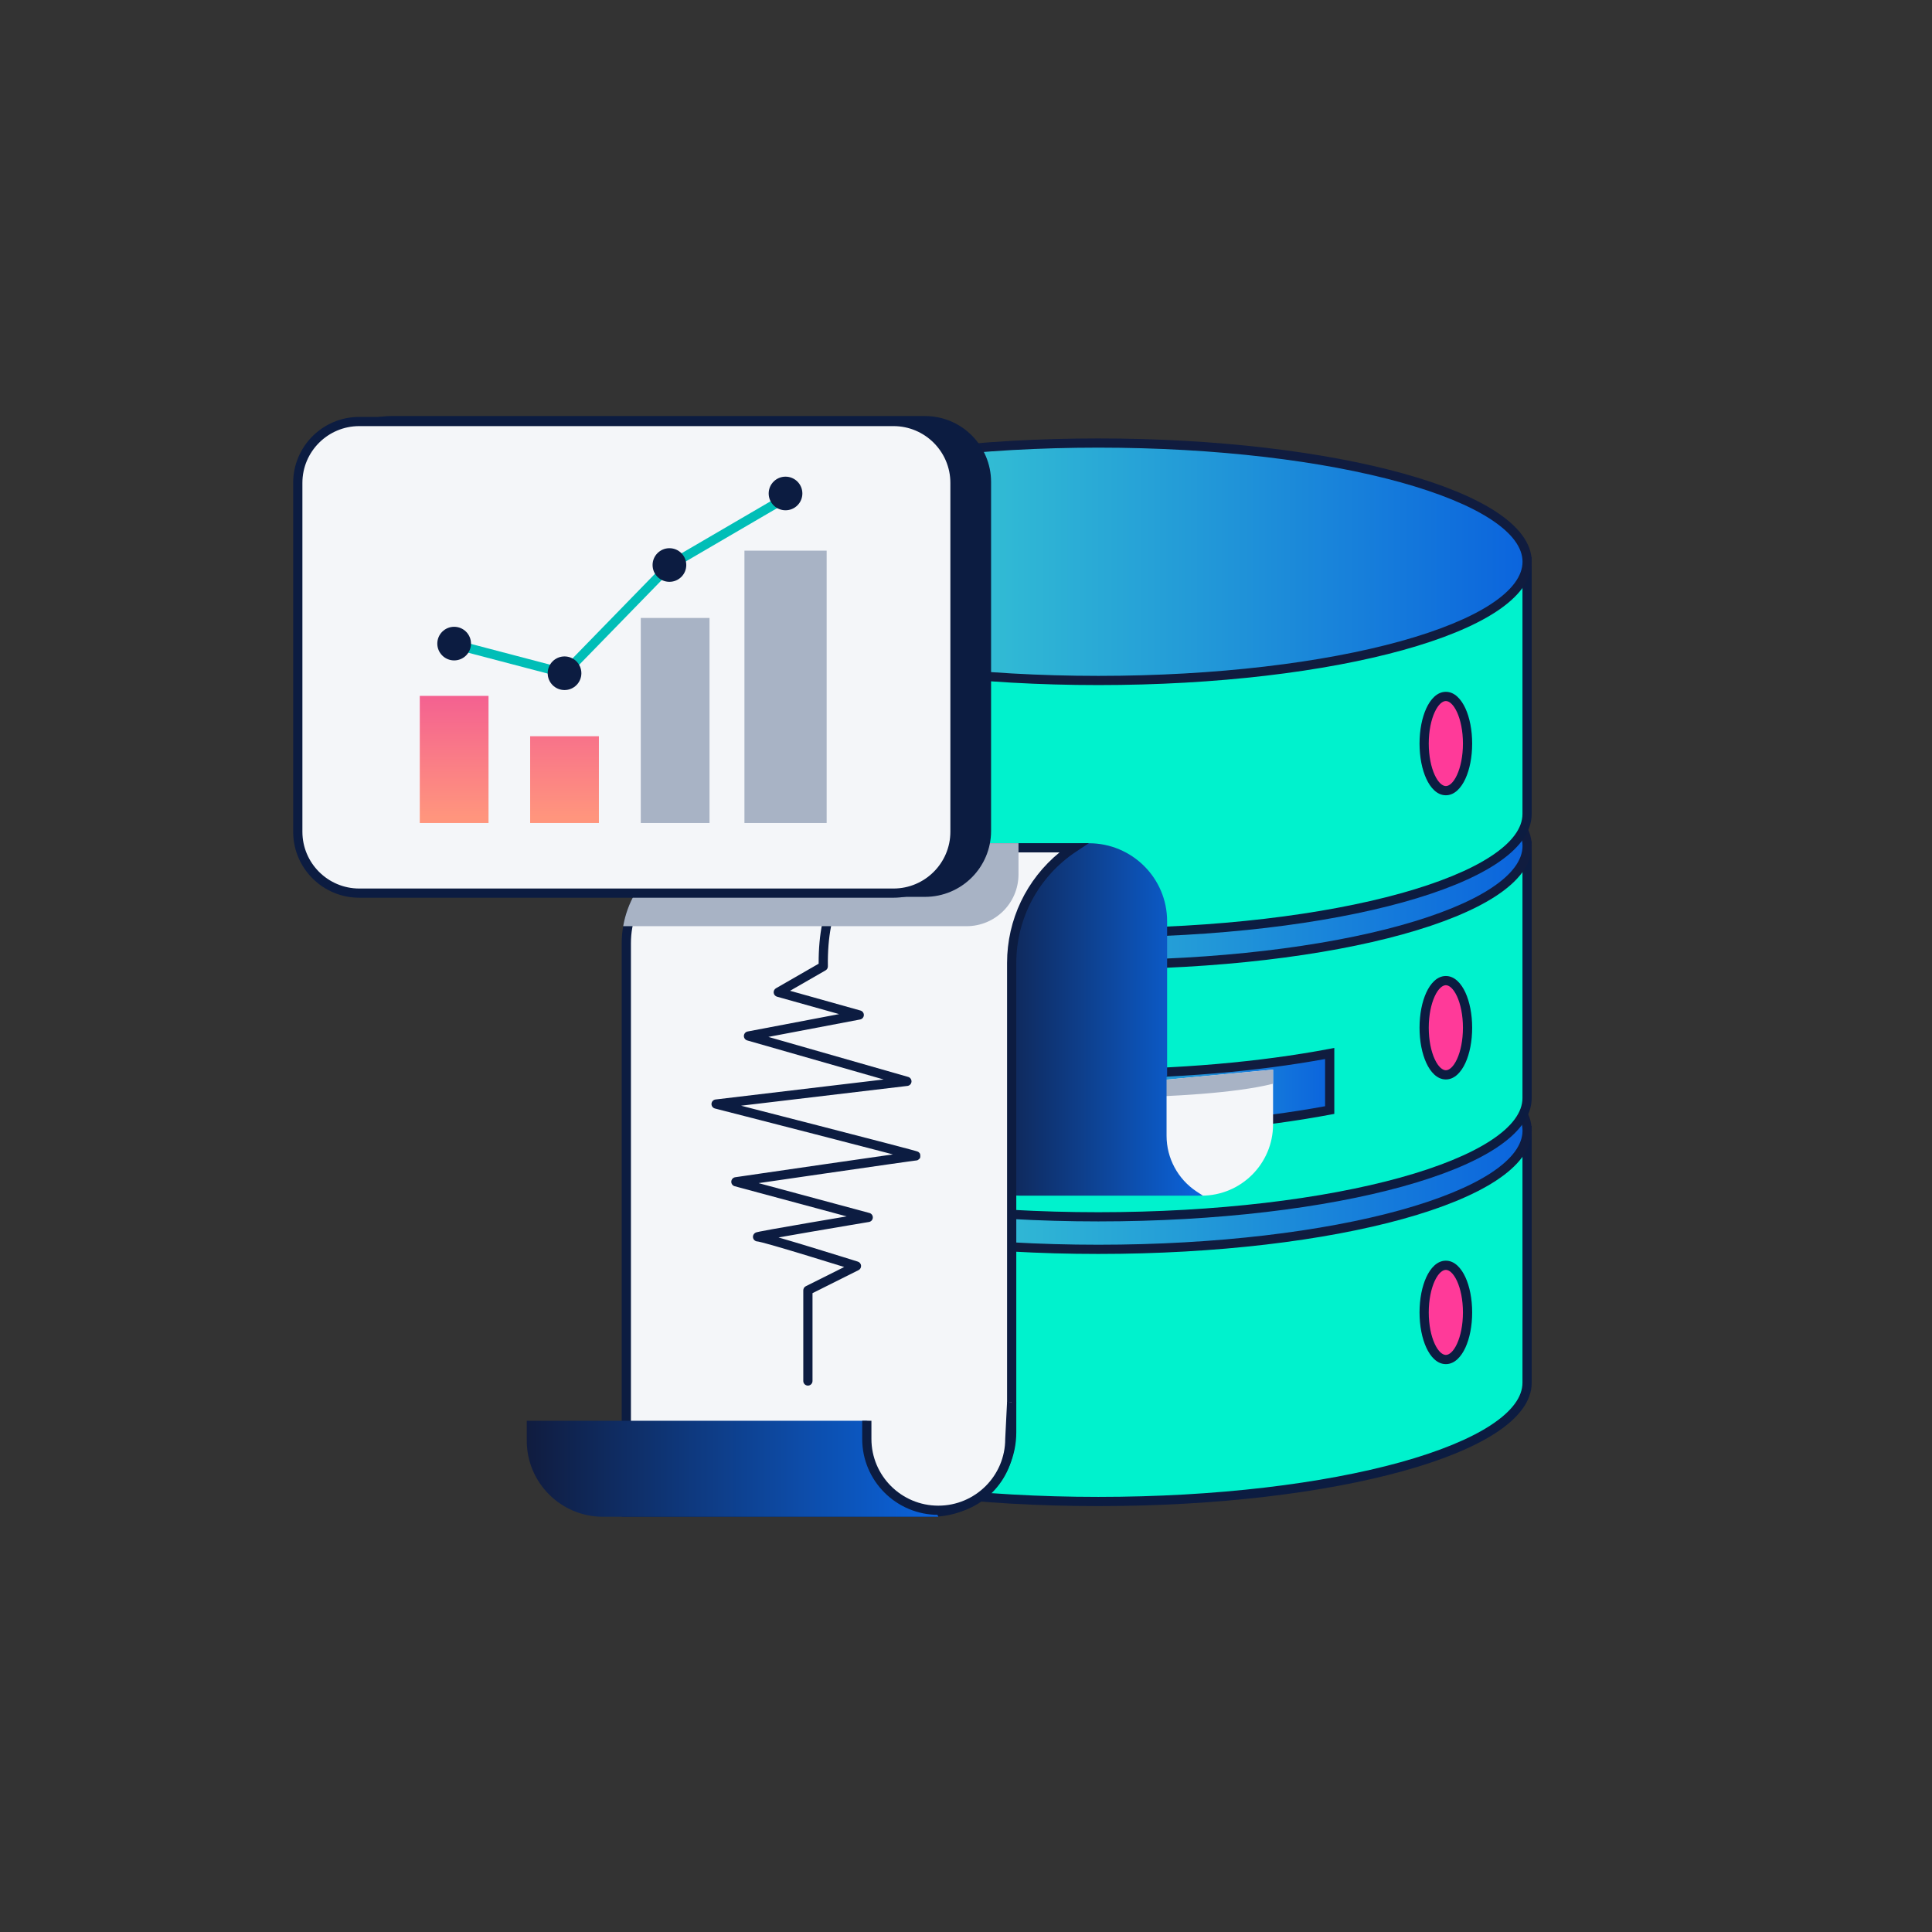 <svg width="345" height="345" viewBox="0 0 345 345" fill="none" xmlns="http://www.w3.org/2000/svg">
<rect x="0" y="0" width="345" height="345" fill="#333333" stroke="none"/>
<path d="M272.693 201.885V246.924C272.693 258.625 238.423 268.124 196.128 268.124C153.832 268.124 119.562 258.625 119.562 246.924V201.885H272.682H272.693Z" fill="#00F2CD"/>
<path d="M271.869 202.707H120.386V246.925C120.386 249.421 122.223 251.994 126.029 254.486C129.802 256.955 135.316 259.212 142.204 261.12C155.968 264.932 175.033 267.302 196.128 267.302C217.223 267.302 236.287 264.932 250.051 261.12C256.939 259.212 262.453 256.955 266.226 254.486C270.032 251.994 271.869 249.421 271.869 246.925V202.707ZM273.516 246.925C273.516 250.278 271.069 253.281 267.128 255.86C263.154 258.462 257.457 260.774 250.491 262.704C236.547 266.566 217.328 268.945 196.128 268.945C174.928 268.945 155.709 266.566 141.764 262.704C134.798 260.774 129.101 258.462 125.127 255.86C121.186 253.281 118.739 250.278 118.739 246.925V201.063H273.516V246.925Z" fill="#0C1C41"/>
<path d="M196.139 223.095C238.424 223.095 272.704 213.604 272.704 201.896C272.704 190.188 238.424 180.697 196.139 180.697C153.853 180.697 119.573 190.188 119.573 201.896C119.573 213.604 153.853 223.095 196.139 223.095Z" fill="url(#paint0_linear_919_17559)"/>
<path d="M271.88 201.896C271.88 199.397 270.042 196.823 266.235 194.331C262.462 191.861 256.946 189.605 250.058 187.698C236.292 183.887 217.229 181.518 196.139 181.518C175.049 181.518 155.984 183.887 142.219 187.698C135.331 189.605 129.816 191.861 126.042 194.331C122.235 196.824 120.397 199.397 120.397 201.896C120.397 204.394 122.235 206.968 126.042 209.461C129.816 211.931 135.331 214.187 142.219 216.094C155.984 219.906 175.049 222.274 196.139 222.274C217.229 222.274 236.292 219.906 250.058 216.094C256.946 214.187 262.462 211.931 266.235 209.461C270.042 206.969 271.88 204.394 271.88 201.896ZM273.527 201.896C273.527 205.251 271.08 208.254 267.138 210.835C263.163 213.437 257.465 215.749 250.498 217.678C236.553 221.539 217.334 223.917 196.139 223.917C174.944 223.917 155.724 221.539 141.778 217.678C134.811 215.749 129.114 213.437 125.139 210.835C121.197 208.254 118.75 205.251 118.75 201.896C118.75 198.54 121.197 195.538 125.139 192.958C129.114 190.355 134.811 188.042 141.778 186.113C155.724 182.252 174.944 179.875 196.139 179.875C217.334 179.875 236.553 182.252 250.498 186.113C257.465 188.042 263.163 190.355 267.138 192.958C271.079 195.538 273.527 198.54 273.527 201.896Z" fill="#101C3F"/>
<path d="M258.188 242.772C260.328 242.772 262.064 239.005 262.064 234.358C262.064 229.711 260.328 225.944 258.188 225.944C256.047 225.944 254.312 229.711 254.312 234.358C254.312 239.005 256.047 242.772 258.188 242.772Z" fill="#FF3A99"/>
<path d="M261.24 234.358C261.24 232.125 260.822 230.144 260.18 228.751C259.506 227.288 258.742 226.766 258.188 226.766C257.634 226.766 256.87 227.288 256.196 228.751C255.554 230.144 255.135 232.125 255.135 234.358C255.135 236.59 255.554 238.572 256.196 239.964C256.87 241.427 257.634 241.951 258.188 241.951C258.742 241.951 259.506 241.427 260.18 239.964C260.822 238.572 261.24 236.59 261.24 234.358ZM262.887 234.358C262.887 236.772 262.439 238.998 261.677 240.651C260.949 242.233 259.775 243.594 258.188 243.594C256.601 243.594 255.427 242.233 254.699 240.651C253.937 238.998 253.488 236.772 253.488 234.358C253.488 231.944 253.937 229.718 254.699 228.066C255.427 226.484 256.601 225.122 258.188 225.122C259.775 225.122 260.949 226.484 261.677 228.066C262.438 229.718 262.887 231.944 262.887 234.358Z" fill="#0C1C41"/>
<path d="M272.693 151.05V196.089C272.693 207.79 238.423 217.289 196.128 217.289C153.832 217.289 119.562 207.79 119.562 196.089V151.05H272.682H272.693Z" fill="#00F2CD"/>
<path d="M271.869 151.872H120.386V196.09C120.386 198.586 122.223 201.159 126.029 203.651C129.802 206.12 135.316 208.377 142.204 210.285C155.968 214.097 175.033 216.467 196.128 216.467C217.223 216.467 236.287 214.097 250.051 210.285C256.939 208.377 262.453 206.12 266.226 203.651C270.032 201.159 271.869 198.586 271.869 196.09V151.872ZM273.516 196.09C273.516 199.443 271.069 202.446 267.128 205.025C263.154 207.627 257.457 209.939 250.491 211.868C236.547 215.731 217.328 218.11 196.128 218.11C174.928 218.11 155.709 215.731 141.764 211.868C134.798 209.939 129.101 207.627 125.127 205.025C121.186 202.446 118.739 199.443 118.739 196.09V150.228H273.516V196.09Z" fill="#0C1C41"/>
<path d="M237.446 188.124V198.226C225.192 200.537 210.391 201.885 194.448 201.885C183.292 201.885 172.685 201.217 163.121 200.033V189.932C172.685 191.115 183.292 191.784 194.448 191.784C210.391 191.784 225.192 190.436 237.446 188.124Z" fill="url(#paint1_linear_919_17559)"/>
<path d="M238.27 198.907L237.599 199.033C225.287 201.356 210.434 202.706 194.448 202.706C183.26 202.706 172.618 202.036 163.019 200.849L162.297 200.76V189.002L163.223 189.116C172.751 190.295 183.324 190.962 194.448 190.962C210.347 190.962 225.097 189.617 237.293 187.317L238.27 187.133V198.907ZM236.623 189.112C224.506 191.323 210.014 192.605 194.448 192.605C183.618 192.605 173.3 191.975 163.944 190.858V199.304C173.284 200.428 183.604 201.063 194.448 201.063C210.058 201.063 224.558 199.764 236.623 197.539V189.112Z" fill="#101C3F"/>
<path d="M196.139 172.26C238.424 172.26 272.704 162.769 272.704 151.061C272.704 139.353 238.424 129.862 196.139 129.862C153.853 129.862 119.573 139.353 119.573 151.061C119.573 162.769 153.853 172.26 196.139 172.26Z" fill="url(#paint2_linear_919_17559)"/>
<path d="M271.88 151.061C271.88 148.562 270.042 145.988 266.235 143.496C262.462 141.026 256.946 138.77 250.058 136.863C236.292 133.052 217.229 130.683 196.139 130.683C175.049 130.683 155.984 133.052 142.219 136.863C135.331 138.77 129.816 141.026 126.042 143.496C122.235 145.989 120.397 148.562 120.397 151.061C120.397 153.559 122.235 156.133 126.042 158.626C129.816 161.096 135.331 163.352 142.219 165.259C155.984 169.071 175.049 171.439 196.139 171.439C217.229 171.439 236.292 169.071 250.058 165.259C256.946 163.352 262.462 161.096 266.235 158.626C270.042 156.134 271.88 153.559 271.88 151.061ZM273.527 151.061C273.527 154.416 271.08 157.419 267.138 160C263.163 162.602 257.465 164.914 250.498 166.843C236.553 170.704 217.334 173.082 196.139 173.082C174.944 173.082 155.724 170.704 141.778 166.843C134.811 164.914 129.114 162.602 125.139 160C121.197 157.419 118.75 154.416 118.75 151.061C118.75 147.705 121.197 144.703 125.139 142.123C129.114 139.52 134.811 137.207 141.778 135.278C155.724 131.417 174.944 129.04 196.139 129.04C217.334 129.04 236.553 131.417 250.498 135.278C257.465 137.207 263.163 139.52 267.138 142.123C271.079 144.703 273.527 147.705 273.527 151.061Z" fill="#101C3F"/>
<path d="M258.188 191.937C260.328 191.937 262.064 188.17 262.064 183.523C262.064 178.876 260.328 175.109 258.188 175.109C256.047 175.109 254.312 178.876 254.312 183.523C254.312 188.17 256.047 191.937 258.188 191.937Z" fill="#FF3A99"/>
<path d="M261.24 183.523C261.24 181.29 260.822 179.309 260.18 177.916C259.506 176.453 258.742 175.931 258.188 175.931C257.634 175.931 256.87 176.453 256.196 177.916C255.554 179.309 255.135 181.29 255.135 183.523C255.135 185.755 255.554 187.737 256.196 189.129C256.87 190.592 257.634 191.116 258.188 191.116C258.742 191.116 259.506 190.592 260.18 189.129C260.822 187.737 261.24 185.755 261.24 183.523ZM262.887 183.523C262.887 185.937 262.439 188.163 261.677 189.816C260.949 191.398 259.775 192.759 258.188 192.759C256.601 192.759 255.427 191.398 254.699 189.816C253.937 188.163 253.488 185.937 253.488 183.523C253.488 181.109 253.937 178.883 254.699 177.231C255.427 175.649 256.601 174.287 258.188 174.287C259.775 174.287 260.949 175.649 261.677 177.231C262.438 178.883 262.887 181.109 262.887 183.523Z" fill="#0C1C41"/>
<path d="M272.693 100.314V145.353C272.693 157.054 238.423 166.553 196.128 166.553C153.832 166.553 119.562 157.054 119.562 145.353V100.314H272.682H272.693Z" fill="#00F2CD"/>
<path d="M271.869 101.136H120.386V145.353C120.386 147.85 122.223 150.423 126.029 152.914C129.802 155.384 135.316 157.641 142.204 159.549C155.968 163.361 175.033 165.731 196.128 165.731C217.223 165.731 236.287 163.361 250.051 159.549C256.939 157.641 262.453 155.384 266.226 152.914C270.032 150.423 271.869 147.85 271.869 145.353V101.136ZM273.516 145.353C273.516 148.707 271.069 151.71 267.128 154.289C263.154 156.891 257.457 159.203 250.491 161.132C236.547 164.995 217.328 167.374 196.128 167.374C174.928 167.374 155.709 164.995 141.764 161.132C134.798 159.203 129.101 156.891 125.127 154.289C121.186 151.71 118.739 148.707 118.739 145.353V99.492H273.516V145.353Z" fill="#0C1C41"/>
<path d="M196.139 121.513C238.424 121.513 272.704 112.022 272.704 100.314C272.704 88.606 238.424 79.114 196.139 79.114C153.853 79.114 119.573 88.606 119.573 100.314C119.573 112.022 153.853 121.513 196.139 121.513Z" fill="url(#paint3_linear_919_17559)"/>
<path d="M271.88 100.313C271.88 97.815 270.042 95.241 266.235 92.749C262.462 90.279 256.946 88.023 250.058 86.116C236.292 82.305 217.229 79.936 196.139 79.936C175.049 79.936 155.984 82.305 142.219 86.116C135.331 88.023 129.816 90.279 126.042 92.749C122.235 95.242 120.397 97.815 120.397 100.313C120.397 102.812 122.235 105.386 126.042 107.879C129.816 110.349 135.331 112.605 142.219 114.512C155.984 118.324 175.049 120.692 196.139 120.692C217.229 120.692 236.292 118.323 250.058 114.512C256.946 112.605 262.462 110.349 266.235 107.879C270.042 105.386 271.88 102.812 271.88 100.313ZM273.527 100.313C273.527 103.669 271.08 106.672 267.138 109.252C263.163 111.855 257.465 114.167 250.498 116.096C236.553 119.957 217.334 122.335 196.139 122.335C174.944 122.335 155.724 119.957 141.778 116.096C134.811 114.167 129.114 111.855 125.139 109.252C121.197 106.672 118.75 103.669 118.75 100.313C118.75 96.958 121.197 93.956 125.139 91.376C129.114 88.773 134.811 86.46 141.778 84.531C155.724 80.67 174.944 78.293 196.139 78.293C217.334 78.293 236.553 80.67 250.498 84.531C257.465 86.46 263.163 88.773 267.138 91.376C271.079 93.956 273.527 96.958 273.527 100.313Z" fill="#101C3F"/>
<path d="M258.188 141.19C260.328 141.19 262.064 137.423 262.064 132.776C262.064 128.129 260.328 124.362 258.188 124.362C256.047 124.362 254.312 128.129 254.312 132.776C254.312 137.423 256.047 141.19 258.188 141.19Z" fill="#FF3A99"/>
<path d="M261.24 132.776C261.24 130.543 260.822 128.562 260.18 127.169C259.506 125.706 258.742 125.184 258.188 125.184C257.634 125.184 256.87 125.706 256.196 127.169C255.554 128.562 255.135 130.543 255.135 132.776C255.135 135.008 255.554 136.989 256.196 138.382C256.87 139.845 257.634 140.369 258.188 140.369C258.742 140.368 259.506 139.845 260.18 138.382C260.822 136.989 261.24 135.008 261.24 132.776ZM262.887 132.776C262.887 135.19 262.439 137.416 261.677 139.069C260.949 140.651 259.775 142.012 258.188 142.012C256.601 142.012 255.427 140.651 254.699 139.069C253.937 137.416 253.488 135.19 253.488 132.776C253.488 130.362 253.937 128.136 254.699 126.483C255.427 124.902 256.601 123.54 258.188 123.54C259.775 123.54 260.949 124.902 261.677 126.483C262.438 128.136 262.887 130.362 262.887 132.776Z" fill="#0C1C41"/>
<path d="M227.333 191.006V200.768C227.333 207.801 221.624 213.509 214.574 213.509C207.525 213.509 201.804 207.801 201.804 200.768V193.405L227.333 191.006Z" fill="#F4F6F9"/>
<path d="M227.333 191.006V193.526C220.328 195.29 208.403 195.805 201.804 195.958V193.405L227.333 191.006Z" fill="#A8B3C5"/>
<path d="M214.805 213.509H182.04C177.099 213.509 173.091 209.51 173.091 204.58V175.372H180.492V164.504C180.492 156.813 186.739 150.579 194.447 150.579C202.156 150.579 208.414 156.813 208.414 164.504V192.178H208.315V202.816C208.315 206.815 210.325 210.551 213.663 212.764L214.805 213.509Z" fill="url(#paint4_linear_919_17559)"/>
<path d="M111.843 270.03V168.437C111.843 167.44 111.931 166.465 112.096 165.534C113.512 157.339 120.584 151.39 128.929 151.39H191.713C184.796 155.969 180.656 163.66 180.656 171.954V255.788C180.656 263.643 174.244 270.03 166.371 270.03H111.843Z" fill="#F4F6F9"/>
<path d="M189.21 152.211C183.303 157.032 179.833 164.241 179.833 171.954V255.788C179.833 263.183 173.794 269.208 166.371 269.208H112.667V168.437C112.667 167.495 112.744 166.564 112.908 165.665C114.248 157.865 120.99 152.211 128.929 152.211H189.21ZM194.448 150.568H128.929C120.079 150.568 112.733 156.977 111.283 165.391C111.108 166.377 111.02 167.396 111.02 168.437V270.852H166.371C174.716 270.852 181.48 264.114 181.48 255.788V171.954C181.48 163.956 185.499 156.484 192.175 152.069L194.448 150.568Z" fill="#0C1C41"/>
<path d="M160.156 253.706H94.066V257.267C94.066 264.771 100.16 270.852 107.682 270.852H167.557L160.156 253.706Z" fill="url(#paint5_linear_919_17559)"/>
<path d="M180.656 250.386L180.327 256.949C180.327 263.982 174.606 269.69 167.557 269.69C160.508 269.69 154.787 263.982 154.787 256.949V253.706" fill="#F4F6F9"/>
<path d="M181.478 250.427L181.149 256.974C181.136 264.45 175.053 270.512 167.557 270.512C160.053 270.512 153.964 264.436 153.964 256.949V253.706H155.611V256.949C155.611 263.529 160.963 268.869 167.557 268.869C174.151 268.869 179.503 263.529 179.503 256.949V256.929L179.833 250.346L181.478 250.427Z" fill="#0C1C41"/>
<path d="M143.444 246.607V230.414C143.444 230.103 143.62 229.818 143.899 229.679L150.751 226.251C150.544 226.187 150.325 226.118 150.093 226.047C148.525 225.559 146.424 224.91 144.29 224.26C142.155 223.61 139.99 222.96 138.295 222.474C137.447 222.231 136.721 222.03 136.177 221.891C135.905 221.821 135.684 221.768 135.521 221.734C135.328 221.693 135.285 221.693 135.319 221.693C135.309 221.693 135.194 221.696 135.069 221.662C135.03 221.652 134.953 221.627 134.866 221.576C134.787 221.53 134.612 221.411 134.516 221.173C134.405 220.898 134.466 220.642 134.552 220.48C134.625 220.341 134.72 220.258 134.762 220.224C134.848 220.154 134.929 220.118 134.952 220.108C134.986 220.092 135.018 220.08 135.037 220.073C135.078 220.059 135.117 220.048 135.149 220.039C135.272 220.006 135.464 219.964 135.696 219.917C136.172 219.82 136.904 219.683 137.804 219.52C139.607 219.194 142.109 218.759 144.641 218.325C146.969 217.926 149.325 217.527 151.191 217.212L131.195 211.826C130.819 211.725 130.565 211.373 130.588 210.984C130.612 210.596 130.905 210.277 131.291 210.221L131.292 210.219C131.293 210.219 131.295 210.22 131.296 210.219C131.3 210.219 131.307 210.217 131.314 210.216C131.33 210.214 131.352 210.211 131.382 210.207C131.442 210.198 131.531 210.185 131.647 210.168C131.879 210.134 132.219 210.085 132.653 210.022C133.52 209.895 134.759 209.714 136.247 209.497C139.223 209.064 143.197 208.486 147.185 207.908C151.174 207.331 155.178 206.752 158.216 206.319C158.646 206.257 159.057 206.199 159.446 206.144C158.988 206.024 158.499 205.893 157.98 205.758C154.659 204.89 150.183 203.733 145.693 202.576C141.202 201.419 136.696 200.262 133.313 199.394C131.622 198.96 130.21 198.599 129.222 198.346C128.729 198.219 128.341 198.119 128.076 198.051C127.944 198.018 127.842 197.992 127.774 197.974C127.74 197.966 127.714 197.96 127.697 197.955C127.688 197.953 127.681 197.951 127.676 197.95C127.674 197.949 127.673 197.949 127.672 197.949L127.671 197.948C127.287 197.849 127.027 197.493 127.053 197.098C127.079 196.704 127.383 196.383 127.777 196.336L157.793 192.764L133.434 185.791C133.068 185.687 132.821 185.345 132.838 184.964C132.856 184.584 133.133 184.266 133.507 184.195L149.842 181.089L138.753 177.981C138.434 177.892 138.2 177.621 138.159 177.293C138.118 176.965 138.277 176.644 138.564 176.479L146.187 172.092C146.138 161.21 149.986 155.856 154.076 153.285C156.122 151.998 158.175 151.444 159.711 151.21C160.48 151.093 161.125 151.056 161.582 151.049C161.81 151.045 161.992 151.048 162.12 151.053C162.184 151.055 162.234 151.057 162.27 151.059C162.288 151.06 162.303 151.062 162.313 151.063C162.318 151.063 162.323 151.063 162.326 151.064H162.332C162.333 151.064 162.331 151.083 162.277 151.735L162.332 151.064C162.786 151.102 163.123 151.499 163.085 151.952C163.05 152.376 162.697 152.698 162.28 152.705L162.196 152.702H162.194C162.19 152.701 162.181 152.7 162.169 152.699C162.146 152.698 162.109 152.697 162.059 152.695C161.959 152.691 161.806 152.688 161.61 152.691C161.216 152.698 160.646 152.731 159.959 152.835C158.584 153.044 156.762 153.538 154.954 154.674C151.397 156.91 147.675 161.777 147.836 172.555C147.841 172.853 147.683 173.13 147.424 173.279L141.08 176.927L153.659 180.454C154.027 180.557 154.276 180.899 154.259 181.28C154.243 181.661 153.965 181.98 153.59 182.051L137.212 185.163L162.173 192.308C162.549 192.416 162.798 192.774 162.767 193.164C162.735 193.554 162.433 193.868 162.044 193.914L132.34 197.448C132.775 197.56 133.238 197.679 133.724 197.803C137.107 198.671 141.613 199.828 146.104 200.985C150.596 202.142 155.073 203.3 158.397 204.168C160.059 204.602 161.434 204.965 162.38 205.219C162.851 205.345 163.22 205.446 163.465 205.515C163.585 205.549 163.685 205.579 163.754 205.602C163.779 205.61 163.835 205.628 163.889 205.652C163.904 205.659 163.939 205.673 163.979 205.697C164 205.709 164.048 205.742 164.076 205.763C164.118 205.799 164.22 205.911 164.273 205.99C164.345 206.147 164.375 206.557 164.296 206.787C164.186 206.948 163.948 207.136 163.847 207.181C163.697 207.235 163.566 207.231 163.56 207.231C163.606 207.231 163.622 207.227 163.523 207.239C163.454 207.247 163.355 207.259 163.227 207.276C162.971 207.31 162.609 207.36 162.153 207.423C161.243 207.549 159.968 207.729 158.45 207.946C155.414 208.379 151.411 208.957 147.422 209.535C143.434 210.113 139.461 210.69 136.485 211.124C136.129 211.175 135.786 211.225 135.46 211.272L155.254 216.605C155.628 216.705 155.881 217.052 155.862 217.438C155.843 217.824 155.558 218.144 155.176 218.208C155.175 218.209 155.173 218.209 155.172 218.209C155.169 218.21 155.166 218.211 155.161 218.212L154.942 218.248C154.79 218.273 154.568 218.311 154.285 218.358C153.719 218.453 152.911 218.588 151.945 218.751C150.014 219.076 147.45 219.511 144.92 219.945C142.796 220.309 140.698 220.673 139.018 220.973C140.683 221.453 142.743 222.07 144.771 222.687C146.909 223.338 149.014 223.99 150.583 224.478C151.368 224.722 152.02 224.925 152.475 225.068C152.703 225.139 152.882 225.195 153.004 225.233C153.064 225.252 153.111 225.266 153.142 225.276L153.187 225.291H153.189C153.509 225.392 153.736 225.677 153.763 226.01C153.789 226.344 153.611 226.66 153.311 226.81L145.091 230.921V246.607C145.091 247.06 144.722 247.429 144.268 247.429C143.813 247.428 143.444 247.06 143.444 246.607ZM135.366 220.052C135.363 220.052 135.361 220.051 135.359 220.051L135.319 220.05C135.334 220.05 135.35 220.051 135.366 220.052ZM163.56 205.588C163.559 205.588 163.512 205.587 163.443 205.598C163.483 205.594 163.525 205.588 163.56 205.588Z" fill="#0C1C41"/>
<g style="mix-blend-mode:multiply">
<path d="M181.875 150.568V156.134C181.875 161.25 177.725 165.391 172.597 165.391H111.283C112.733 156.977 120.078 150.568 128.929 150.568H181.875Z" fill="#A8B3C5"/>
</g>
<path d="M165.174 74.294H69.778C63.259 74.294 57.974 79.567 57.974 86.071V148.377C57.974 154.881 63.259 160.154 69.778 160.154H165.174C171.693 160.154 176.978 154.881 176.978 148.377V86.071C176.978 79.567 171.693 74.294 165.174 74.294Z" fill="#0C1C41"/>
<path d="M159.552 75.269H64.156C58.092 75.269 53.176 80.174 53.176 86.225V148.53C53.176 154.581 58.092 159.486 64.156 159.486H159.552C165.617 159.486 170.533 154.581 170.533 148.53V86.225C170.533 80.174 165.617 75.269 159.552 75.269Z" fill="#F4F6F9"/>
<path d="M159.552 76.091C165.152 76.091 169.709 80.638 169.709 86.225V148.531C169.709 154.118 165.152 158.665 159.552 158.665H64.156C58.556 158.665 54 154.118 54 148.531V86.225C54 80.638 58.556 76.091 64.156 76.091H159.552ZM159.552 74.448H64.156C57.634 74.448 52.352 79.717 52.352 86.225V148.531C52.352 155.038 57.634 160.308 64.156 160.308H159.552C166.075 160.308 171.356 155.038 171.356 148.531V86.225C171.356 79.717 166.075 74.448 159.552 74.448Z" fill="#0C1C41"/>
<path d="M87.237 124.263H74.961V146.964H87.237V124.263Z" fill="url(#paint6_linear_919_17559)"/>
<path d="M147.617 98.331H132.936V146.964H147.617V98.331Z" fill="#A8B3C5"/>
<path d="M106.946 131.472H94.67V146.964H106.946V131.472Z" fill="url(#paint7_linear_919_17559)"/>
<path d="M140.687 89.618L120.008 101.69L101.398 120.793L101.064 121.138L80.439 115.724L80.858 114.134L100.552 119.304L118.906 100.464L118.984 100.385L119.08 100.328L139.855 88.2L140.687 89.618Z" fill="#00BEB7"/>
<path d="M119.54 103.897C121.202 103.897 122.549 102.553 122.549 100.895C122.549 99.237 121.202 97.893 119.54 97.893C117.879 97.893 116.532 99.237 116.532 100.895C116.532 102.553 117.879 103.897 119.54 103.897Z" fill="#0C1C41"/>
<path d="M140.271 91.122C141.933 91.122 143.28 89.778 143.28 88.12C143.28 86.462 141.933 85.118 140.271 85.118C138.61 85.118 137.263 86.462 137.263 88.12C137.263 89.778 138.61 91.122 140.271 91.122Z" fill="#0C1C41"/>
<path d="M126.7 110.349H114.424V146.964H126.7V110.349Z" fill="#A8B3C5"/>
<path d="M81.099 117.931C82.76 117.931 84.107 116.587 84.107 114.929C84.107 113.271 82.76 111.927 81.099 111.927C79.437 111.927 78.09 113.271 78.09 114.929C78.09 116.587 79.437 117.931 81.099 117.931Z" fill="#0C1C41"/>
<path d="M100.808 123.223C102.47 123.223 103.817 121.879 103.817 120.221C103.817 118.563 102.47 117.219 100.808 117.219C99.147 117.219 97.8 118.563 97.8 120.221C97.8 121.879 99.147 123.223 100.808 123.223Z" fill="#0C1C41"/>
<defs>
<linearGradient id="paint0_linear_919_17559" x1="119.573" y1="201.896" x2="272.693" y2="201.896" gradientUnits="userSpaceOnUse">
<stop stop-color="#48EFCF"/>
<stop offset="1" stop-color="#0B64DD"/>
</linearGradient>
<linearGradient id="paint1_linear_919_17559" x1="163.121" y1="195.005" x2="237.446" y2="195.005" gradientUnits="userSpaceOnUse">
<stop stop-color="#48EFCF"/>
<stop offset="1" stop-color="#0B64DD"/>
</linearGradient>
<linearGradient id="paint2_linear_919_17559" x1="119.573" y1="151.061" x2="272.693" y2="151.061" gradientUnits="userSpaceOnUse">
<stop stop-color="#48EFCF"/>
<stop offset="1" stop-color="#0B64DD"/>
</linearGradient>
<linearGradient id="paint3_linear_919_17559" x1="119.573" y1="100.314" x2="272.693" y2="100.314" gradientUnits="userSpaceOnUse">
<stop stop-color="#48EFCF"/>
<stop offset="1" stop-color="#0B64DD"/>
</linearGradient>
<linearGradient id="paint4_linear_919_17559" x1="173.091" y1="182.044" x2="214.805" y2="182.044" gradientUnits="userSpaceOnUse">
<stop stop-color="#101C3F"/>
<stop offset="1" stop-color="#0B64DD"/>
</linearGradient>
<linearGradient id="paint5_linear_919_17559" x1="94.066" y1="262.284" x2="167.557" y2="262.284" gradientUnits="userSpaceOnUse">
<stop stop-color="#101C3F"/>
<stop offset="1" stop-color="#0B64DD"/>
</linearGradient>
<linearGradient id="paint6_linear_919_17559" x1="81.099" y1="145.934" x2="81.099" y2="115.06" gradientUnits="userSpaceOnUse">
<stop stop-color="#FF957D"/>
<stop offset="0.96" stop-color="#F04E98"/>
<stop offset="1" stop-color="#0B64DD"/>
</linearGradient>
<linearGradient id="paint7_linear_919_17559" x1="100.808" y1="145.934" x2="100.808" y2="115.06" gradientUnits="userSpaceOnUse">
<stop stop-color="#FF957D"/>
<stop offset="0.96" stop-color="#F04E98"/>
<stop offset="1" stop-color="#0B64DD"/>
</linearGradient>
</defs>
</svg>
